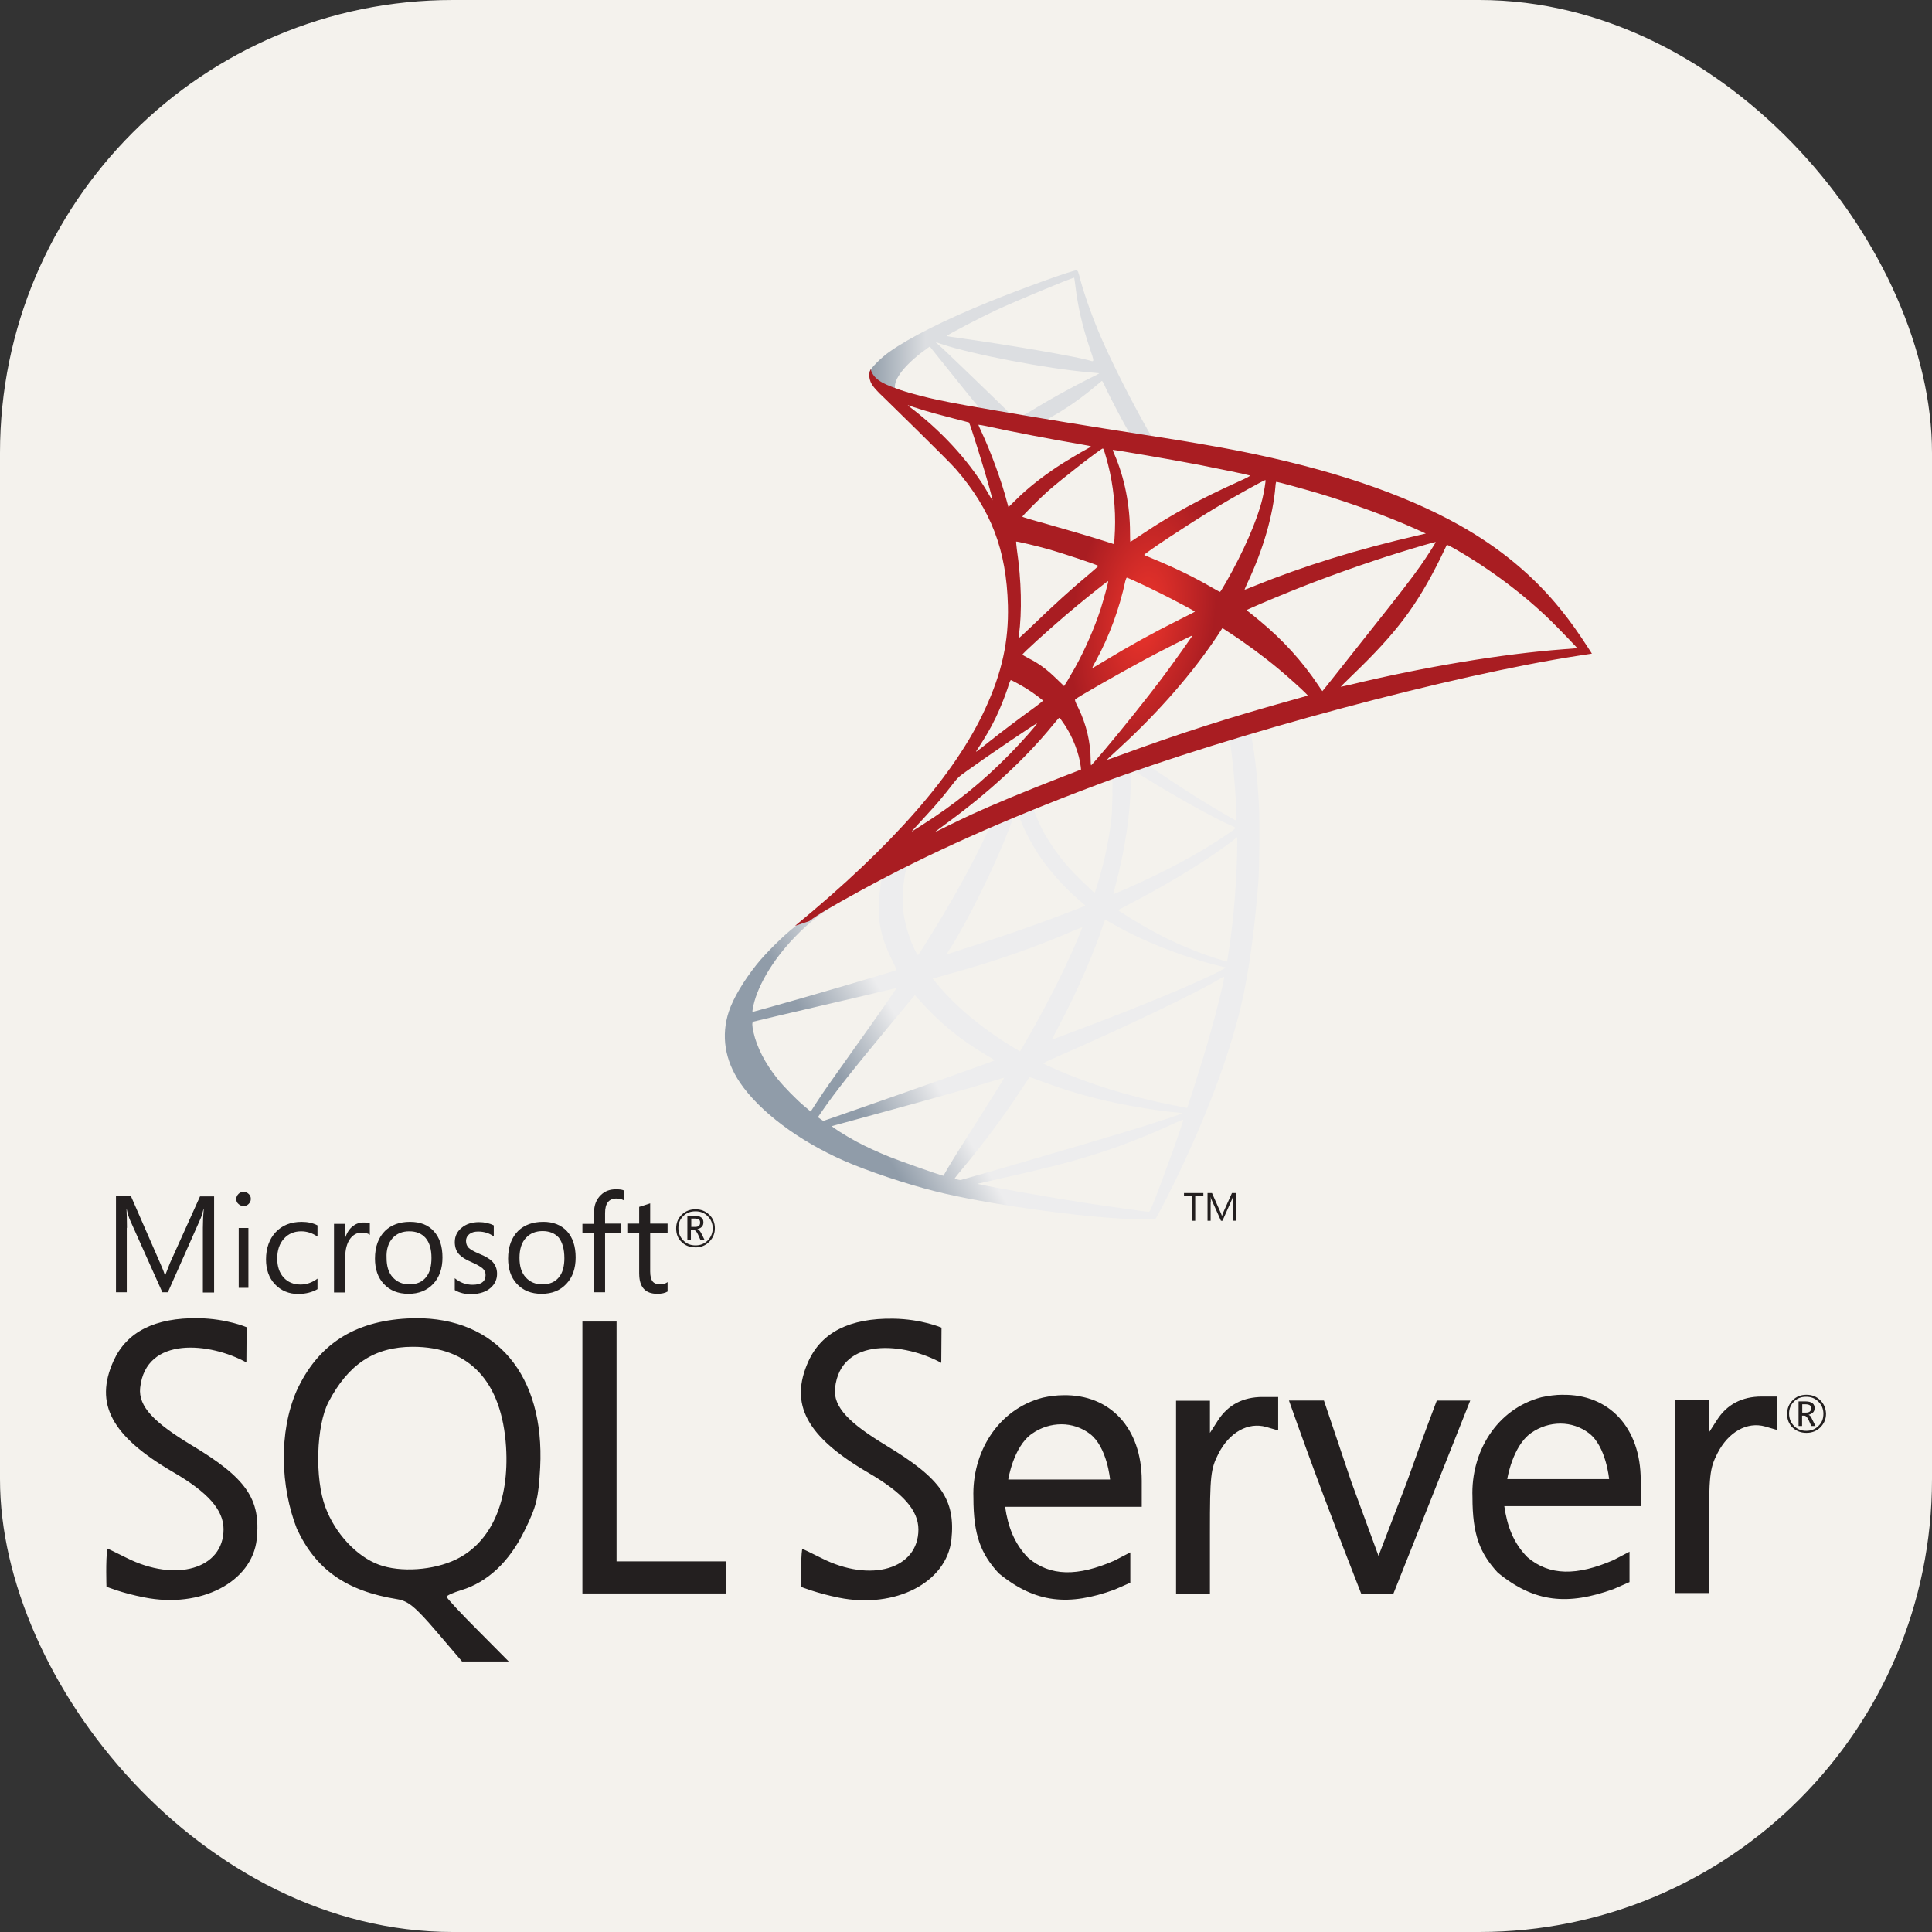 <?xml version="1.0" encoding="UTF-8" standalone="no" ?>
<!DOCTYPE svg PUBLIC "-//W3C//DTD SVG 1.1//EN" "http://www.w3.org/Graphics/SVG/1.1/DTD/svg11.dtd">
<svg xmlns="http://www.w3.org/2000/svg" xmlns:xlink="http://www.w3.org/1999/xlink" version="1.1" width="256" height="256" viewBox="0 0 256 256" xml:space="preserve">
<rect x="0" y="0" width="256" height="256" fill="#333333" stroke="none"/>
<rect width="256" height="256" rx="60" fill="#F4F2ED"/>
<g transform="matrix(0.285 0 0 0.285 128 128)" id="TLDSYm-WiIwAorBYvjNGl"  >
<g style=""   >
		<g transform="matrix(0.308 0 0 0.308 16.239 0.157)" id="VUdyL533SmiUmv5JUIr9X"  >
<linearGradient id="SVGID_23" gradientUnits="userSpaceOnUse" gradientTransform="matrix(0.123 0 0 -0.123 1158.33 1550.273)"  x1="-2901.952" y1="923.573" x2="-2061.249" y2="1420.331">
<stop offset="0%" style="stop-color:rgb(144,156,169);stop-opacity: 1"/>
<stop offset="100%" style="stop-color:rgb(237,237,238);stop-opacity: 1"/>
</linearGradient>
<path style="stroke: none; stroke-width: 1; stroke-dasharray: none; stroke-linecap: butt; stroke-dashoffset: 0; stroke-linejoin: miter; stroke-miterlimit: 4; fill: url(#SVGID_23); fill-rule: nonzero; opacity: 1;"  transform=" translate(-1001.153, -1196.107)" d="M 1410.773 814.195 L 1123.873 907.878 L 874.274 1018.039 L 804.445 1036.474 C 786.661 1053.39 768.014 1070.523 747.846 1087.871 C 725.727 1106.953 705.126 1124.304 689.293 1136.879 C 671.729 1150.759 645.706 1176.781 632.479 1193.259 C 612.744 1217.98 597.131 1244.219 590.408 1264.389 C 578.48 1300.822 584.338 1337.686 607.324 1371.735 C 636.816 1415.104 695.585 1459.341 764.109 1489.484 C 799.025 1504.884 857.792 1524.616 902.029 1535.674 C 975.541 1554.325 1117.8 1574.493 1196.083 1577.531 C 1211.911 1578.181 1233.165 1578.181 1234.03 1577.531 C 1235.767 1576.443 1247.911 1553.242 1262.009 1524.402 C 1310.151 1426.164 1344.847 1334 1363.712 1255.283 C 1374.988 1207.577 1383.878 1144.037 1389.731 1068.791 C 1391.252 1047.755 1391.9 977.277 1390.599 953.421 C 1388.646 914.388 1385.176 882.729 1379.759 851.718 C 1378.891 847.163 1378.671 843.042 1379.107 842.826 C 1379.972 842.176 1382.574 841.309 1417.922 831.114 L 1410.769 814.202 L 1410.769 814.197 L 1410.773 814.197 z M 1345.283 852.581 C 1347.885 852.581 1354.822 919.154 1356.556 961.227 C 1356.992 970.117 1356.772 975.972 1356.34 975.972 C 1354.607 975.972 1319.691 955.373 1294.757 939.76 C 1273.07 926.097 1231.869 898.772 1225.364 893.568 C 1223.191 892.051 1223.407 891.835 1241.192 885.761 C 1271.332 875.567 1342.898 852.581 1345.283 852.581 z M 1199.122 900.724 C 1201.075 900.724 1206.059 903.54 1217.987 910.915 C 1262.658 938.889 1323.38 972.72 1349.402 983.998 C 1357.424 987.467 1358.289 986.164 1339.86 998.744 C 1300.392 1025.633 1251.163 1052.088 1190.877 1078.762 C 1180.253 1083.533 1171.363 1087.218 1171.147 1087.218 C 1170.715 1087.218 1172.012 1081.8 1173.745 1075.293 C 1188.275 1021.292 1196.517 966.646 1196.953 922.841 C 1197.169 901.154 1197.169 901.154 1199.122 900.507 C 1198.686 900.724 1198.902 900.724 1199.122 900.724 z M 1168.98 912.216 C 1170.277 913.515 1169.412 962.093 1167.676 975.32 C 1163.773 1006.982 1157.701 1036.473 1147.729 1069.655 C 1145.343 1077.673 1143.171 1084.4 1142.742 1084.832 C 1141.87 1085.915 1112.161 1056.857 1102.403 1045.581 C 1085.487 1026.063 1072.262 1006.546 1062.503 987.464 C 1057.515 977.705 1049.71 958.624 1050.359 957.972 C 1053.828 955.587 1168.112 911.35 1168.98 912.216 z M 1027.154 967.947 C 1027.37 967.947 1027.586 967.947 1027.806 968.163 C 1028.238 968.597 1029.759 972.068 1031.06 975.97 C 1037.997 994.837 1053.608 1022.594 1067.057 1040.377 C 1081.803 1059.895 1101.105 1080.711 1117.148 1094.373 C 1122.355 1098.71 1127.123 1102.829 1127.772 1103.481 C 1129.076 1104.783 1129.509 1104.564 1094.16 1118.011 C 1053.179 1133.624 1008.504 1149.237 957.325 1165.717 C 945.099 1169.659 932.885 1173.635 920.682 1177.645 C 918.727 1178.297 919.379 1177.211 925.017 1168.322 C 950.388 1128.636 988.987 1050.786 1010.674 995.704 C 1014.361 986.162 1018.047 976.622 1018.699 974.453 C 1019.567 971.415 1020.649 970.332 1023.467 968.813 C 1024.985 968.383 1026.505 967.947 1027.154 967.947 z M 983.787 985.946 C 984.436 986.382 973.376 1009.583 962.533 1030.835 C 941.497 1071.82 918.511 1112.158 887.718 1161.166 C 882.514 1169.622 877.528 1177.431 876.876 1178.298 C 875.793 1179.817 875.357 1179.381 871.888 1172.66 C 864.515 1158.13 858.441 1139.479 855.189 1122.347 C 851.935 1105.431 852.587 1075.941 856.275 1057.726 C 859.091 1044.282 858.877 1044.499 865.382 1041.245 C 893.139 1027.15 982.919 985.079 983.787 985.946 z M 1357.86 1001.128 L 1357.86 1010.235 C 1357.86 1058.594 1352.656 1124.951 1345.063 1173.312 C 1343.762 1181.768 1342.674 1188.705 1342.461 1188.925 C 1342.461 1188.925 1336.173 1187.192 1328.8 1185.02 C 1296.273 1174.827 1260.925 1159.864 1229.046 1142.302 C 1208.008 1130.808 1177.434 1111.939 1178.303 1111.071 C 1178.516 1110.856 1187.626 1106.085 1198.25 1100.446 C 1240.759 1078.328 1281.524 1054.474 1316.872 1030.837 C 1330.101 1021.945 1350.048 1007.635 1354.39 1003.73 L 1357.86 1001.128 z M 820.058 1065.313 C 820.925 1065.313 820.708 1067.048 819.407 1074.855 C 818.539 1080.495 817.456 1090.904 817.025 1098.057 C 815.286 1129.719 820.494 1153.141 836.107 1185.234 C 840.444 1194.126 843.916 1201.499 843.696 1201.714 C 842.177 1203.017 698.622 1245.089 653.513 1257.448 C 640.069 1261.133 628.361 1264.387 627.489 1264.601 C 625.974 1265.037 625.756 1264.821 626.406 1261.131 C 631.393 1229.256 655.682 1187.619 689.51 1152.487 C 712.064 1129.068 730.064 1115.407 760.857 1097.839 C 782.976 1085.264 817.022 1066.4 819.624 1065.53 C 819.626 1065.313 819.842 1065.313 820.058 1065.313 z M 1158.353 1125.816 C 1158.569 1125.6 1163.773 1128.421 1170.061 1132.106 C 1216.469 1158.997 1281.091 1183.936 1336.169 1196.729 L 1341.16 1197.815 L 1334.219 1201.714 C 1305.379 1217.763 1210.613 1257.229 1113.681 1293.446 C 1099.583 1298.648 1085.706 1303.855 1083.1 1304.938 C 1080.498 1306.021 1078.112 1306.673 1078.112 1306.457 C 1078.112 1306.237 1082.018 1298.648 1087.002 1289.325 C 1114.109 1238.581 1141.435 1176.778 1155.313 1133.84 C 1157.052 1129.72 1158.133 1126.035 1158.353 1125.816 z M 1123.873 1137.094 C 1124.093 1137.315 1122.356 1141.865 1120.186 1147.069 C 1101.321 1192.825 1076.596 1242.705 1044.937 1298.652 C 1036.915 1312.966 1030.191 1324.46 1029.971 1324.46 C 1029.758 1324.46 1023.25 1320.554 1015.444 1315.784 C 969.468 1287.592 928.701 1252.896 902.03 1219.283 L 898.125 1214.512 L 917.857 1209.09 C 988.553 1189.792 1048.619 1168.974 1108.257 1143.386 C 1116.716 1139.915 1123.657 1137.094 1123.873 1137.094 z M 1338.126 1211.909 C 1338.126 1211.909 1338.343 1212.126 1338.126 1211.909 C 1338.342 1216.897 1327.282 1261.57 1318.173 1293.878 C 1310.584 1320.985 1304.075 1342.239 1292.151 1379.752 C 1286.947 1396.237 1282.396 1409.895 1282.176 1409.895 C 1281.96 1409.895 1280.659 1409.679 1279.358 1409.248 C 1214.953 1397.534 1157.269 1381.271 1103.055 1359.587 C 1087.873 1353.513 1066.189 1343.754 1064.888 1342.671 C 1064.456 1342.233 1077.468 1336.165 1093.948 1329.008 C 1192.617 1285.854 1294.972 1236.844 1330.101 1215.812 C 1334.22 1213.209 1337.474 1211.909 1338.126 1211.909 z M 843.48 1228.825 C 843.914 1229.257 816.373 1268.943 777.771 1322.939 C 764.327 1341.806 748.714 1363.924 742.86 1372.164 C 737.004 1380.405 728.114 1393.417 723.126 1401.224 L 714.014 1415.32 L 704.255 1407.08 C 692.761 1397.536 672.813 1377.153 663.922 1365.876 C 645.271 1342.675 632.696 1318.17 627.708 1295.836 C 625.322 1285.425 625.322 1280.218 627.488 1279.571 C 630.74 1278.704 688.641 1265.041 742.858 1252.461 C 773.001 1245.524 807.912 1237.284 820.49 1234.248 C 833.069 1231.207 843.264 1228.825 843.48 1228.825 z M 871.236 1239.451 L 878.173 1247.257 C 909.404 1282.171 941.281 1307.981 979.881 1330.529 C 986.822 1334.435 992.025 1337.902 991.589 1338.123 C 990.075 1339.206 857.573 1386.259 796.204 1407.512 C 761.726 1419.655 733.316 1429.413 733.102 1429.413 C 732.886 1429.413 730.933 1428.114 728.761 1426.595 L 724.86 1423.775 L 731.148 1414.669 C 751.531 1385.176 777.124 1352.866 832.855 1285.641 L 871.236 1239.451 z M 1044.289 1363.273 C 1044.502 1363.058 1054.044 1366.525 1065.753 1370.867 C 1093.948 1381.491 1116.28 1388.212 1146.209 1395.803 C 1183.075 1405.129 1236.42 1414.237 1267.866 1416.838 C 1272.637 1417.27 1275.239 1417.706 1274.371 1418.357 C 1272.85 1419.225 1240.976 1429.851 1217.555 1437.224 C 1180.253 1448.932 1066.406 1482.544 973.593 1509.219 C 956.461 1514.206 941.714 1518.327 940.847 1518.542 C 938.681 1518.978 931.522 1517.023 931.522 1516.156 C 931.522 1515.725 936.726 1509.003 943.016 1501.629 C 974.241 1464.329 1005.254 1422.694 1031.06 1383.226 C 1038.214 1372.38 1044.289 1363.49 1044.289 1363.273 z M 1006.119 1364.36 C 1006.335 1364.576 990.94 1389.296 964.053 1431.799 C 952.557 1449.798 939.762 1470.182 935.207 1477.339 C 930.87 1484.278 924.365 1495.123 920.68 1501.193 L 914.39 1512.254 L 911.138 1511.386 C 903.329 1509.217 848.466 1489.915 833.936 1484.061 C 815.936 1476.904 797.287 1468.232 783.407 1460.859 C 766.061 1451.533 744.377 1437.653 746.11 1437.222 C 746.543 1437.006 776.253 1428.979 812.032 1419.223 C 907.016 1393.414 959.71 1378.453 994.193 1367.611 C 1000.483 1365.659 1005.903 1364.14 1006.119 1364.36 z M 1276.104 1427.678 L 1276.32 1427.678 C 1277.188 1429.849 1242.06 1527.433 1229.26 1558.225 C 1226.445 1565.164 1225.364 1566.902 1223.843 1566.681 C 1220.156 1566.468 1169.197 1559.311 1138.183 1554.756 C 1084.189 1546.516 993.542 1530.683 970.774 1525.481 L 965.57 1524.398 L 997.877 1517.02 C 1067.273 1501.407 1100.668 1492.951 1134.496 1482.542 C 1177.218 1469.531 1219.507 1453.266 1262.225 1433.317 C 1268.947 1430.28 1274.586 1427.895 1276.104 1427.678 z" stroke-linecap="round" />
</g>
		<g transform="matrix(0.308 0 0 0.308 24.614 -281.627)" id="UEQP1AoL6gJ7G8mx97TQY"  >
<linearGradient id="SVGID_24" gradientUnits="userSpaceOnUse" gradientTransform="matrix(0.123 0 0 -0.123 1158.33 1550.273)"  x1="-2882.7" y1="10288.81" x2="-2206.249" y2="10288.81">
<stop offset="0%" style="stop-color:rgb(147,159,171);stop-opacity: 1"/>
<stop offset="100%" style="stop-color:rgb(220,222,225);stop-opacity: 1"/>
</linearGradient>
<path style="stroke: none; stroke-width: 1; stroke-dasharray: none; stroke-linecap: butt; stroke-dashoffset: 0; stroke-linejoin: miter; stroke-miterlimit: 4; fill: url(#SVGID_24); fill-rule: nonzero; opacity: 1;"  transform=" translate(-1028.349, -281.052)" d="M 1114.983 145.414 C 1110.212 144.767 1033.226 172.524 983.568 192.689 C 916.558 220.016 864.516 246.04 832.42 268.588 C 820.495 277.049 805.529 292.01 803.147 297.864 C 802.28 300.033 801.844 302.635 801.844 305.237 L 830.904 332.778 L 900.079 354.897 L 1064.673 384.39 L 1252.901 416.702 L 1254.854 400.438 C 1254.205 400.438 1253.769 400.222 1253.124 400.222 L 1228.396 396.317 L 1223.412 387.427 C 1197.822 342.32 1169.631 286.371 1153.151 248.638 C 1140.358 219.362 1128.213 185.536 1121.489 161.247 C 1117.802 146.501 1117.37 145.634 1114.988 145.418 L 1114.988 145.413 L 1114.983 145.413 z M 1111.509 156.477 L 1111.732 156.477 C 1111.945 156.691 1112.813 162.767 1113.682 169.919 C 1117.365 200.283 1124.093 229.554 1134.717 261.216 C 1142.739 285.071 1142.739 283.771 1133.416 280.95 C 1111.297 274.88 1012.195 257.748 940.416 247.773 C 928.922 246.254 919.163 244.737 919.163 244.521 C 918.296 243.654 970.99 216.111 994.194 205.271 C 1023.903 191.606 1105.44 157.56 1111.509 156.477 z M 902.462 253.627 L 910.923 256.443 C 956.893 272.059 1072.474 294.179 1136.233 299.383 C 1143.387 300.034 1149.462 300.686 1149.675 300.686 C 1149.891 300.902 1143.823 304.155 1136.014 307.84 C 1105.224 323.237 1071.393 342.104 1047.972 356.634 C 1041.035 360.969 1034.743 364.441 1033.878 364.441 C 1033.01 364.441 1028.458 363.573 1023.687 362.922 L 1015.013 361.619 L 993.33 340.366 C 955.163 303.286 925.236 274.662 913.742 263.817 L 902.462 253.627 z M 893.791 260.348 L 924.367 298.516 C 941.063 319.551 957.978 340.151 961.668 344.703 C 965.351 349.26 968.389 352.948 968.173 353.164 C 967.305 353.814 923.937 345.355 900.947 340.153 C 877.31 334.73 867.552 332.128 853.023 327.576 L 841.095 323.671 L 841.095 320.633 C 841.311 306.103 859.746 284.419 890.972 262.302 L 893.791 260.348 z M 1153.582 312.394 C 1154.451 312.394 1155.532 314.345 1158.134 320.2 C 1165.507 336.463 1188.498 380.27 1194.131 388.726 C 1195.871 391.548 1198.902 391.764 1168.329 386.776 C 1094.817 374.846 1071.177 370.947 1071.177 370.513 C 1071.177 370.297 1073.346 368.778 1076.165 367.259 C 1098.936 354.684 1121.921 338.635 1142.307 321.503 C 1147.295 317.382 1151.849 313.479 1152.714 312.827 C 1152.93 312.394 1153.366 312.178 1153.582 312.394 z" stroke-linecap="round" />
</g>
		<g transform="matrix(0.308 0 0 0.308 105.749 -148.034)" id="L54WzyCP6oxrxz4-z8sY5"  >
<radialGradient id="SVGID_25" gradientUnits="userSpaceOnUse" gradientTransform="matrix(-0.118 -0.018 -0.036 0.237 -198.955 -1314.415)"  cx="-14217.448" cy="7277.705" r="898.12" fx="-14217.448" fy="7277.705">
<stop offset="0%" style="stop-color:rgb(238,53,44);stop-opacity: 1"/>
<stop offset="100%" style="stop-color:rgb(169,29,34);stop-opacity: 1"/>
</radialGradient>
<path style="stroke: none; stroke-width: 1; stroke-dasharray: none; stroke-linecap: butt; stroke-dashoffset: 0; stroke-linejoin: miter; stroke-miterlimit: 4; fill: url(#SVGID_25); fill-rule: nonzero; opacity: 1;"  transform=" translate(-1291.824, -714.879)" d="M 804.66 294.828 C 804.66 294.828 799.892 302.421 804.445 313.698 C 807.267 320.635 815.506 329.091 824.829 337.767 C 824.829 337.767 921.329 431.881 933.04 445.328 C 986.384 506.913 1009.589 567.633 1011.758 651.34 C 1013.059 705.12 1002.864 752.394 977.494 807.259 C 932.388 905.712 837.187 1014.357 690.377 1134.929 L 711.849 1127.772 C 725.727 1117.361 744.594 1106.305 788.831 1082.016 C 890.968 1026.064 1005.902 974.67 1146.859 921.758 C 1349.83 845.423 1683.574 756.077 1873.535 727.022 L 1893.272 723.984 L 1890.234 719.213 C 1872.889 692.322 1860.958 675.626 1846.644 657.844 C 1805.011 606.232 1754.487 564.381 1692.68 529.683 C 1607.673 482.194 1497.724 445.112 1358.507 417.571 C 1332.268 412.364 1274.584 402.39 1227.744 395.234 C 1128.423 379.841 1064.234 369.213 993.541 357.069 C 968.171 352.73 930.218 346.226 905.063 340.806 C 892.052 337.984 867.116 332.13 847.599 325.408 C 831.986 319.333 809.431 313.261 804.66 294.828 z M 860.612 349.044 C 860.826 348.83 864.295 350.127 868.852 351.646 C 877.092 354.462 887.717 357.716 900.298 361.188 C 909.816 363.806 919.357 366.336 928.922 368.777 C 941.933 372.028 952.774 375.065 952.99 375.065 C 954.511 376.584 976.414 446.623 983.787 473.514 C 986.602 483.709 988.775 492.381 988.558 492.381 C 988.335 492.601 985.953 488.912 983.135 483.925 C 957.762 439.252 917.644 393.93 871.236 357.497 C 865.167 353.164 860.612 349.26 860.612 349.044 z M 967.304 378.536 C 968.389 378.536 973.16 379.187 979.012 380.487 C 1015.878 388.727 1082.02 401.305 1124.305 408.462 C 1131.462 409.545 1137.102 410.849 1137.102 411.28 C 1137.102 411.716 1134.497 413.231 1131.243 414.968 C 1124.09 418.653 1095.246 435.783 1085.707 442.29 C 1061.634 458.337 1039.951 475.685 1024.336 491.298 C 1018.048 497.588 1012.624 502.792 1012.624 502.792 C 1012.624 502.792 1011.327 499.107 1010.238 494.55 C 1002.436 464.407 986.169 419.734 971.423 388.292 C 969.037 383.306 967.084 378.751 967.084 378.319 C 967.084 378.752 967.084 378.536 967.304 378.536 z M 1155.099 414.317 C 1156.4 414.749 1158.569 422.123 1162.905 438.386 C 1170.93 469.832 1174.617 504.962 1173.316 537.707 C 1172.88 546.815 1172.448 555.271 1172.012 556.358 L 1171.363 558.524 L 1160.087 554.839 C 1136.883 547.466 1099.152 536.404 1066.842 527.298 C 1048.406 522.31 1033.447 517.756 1033.447 517.323 C 1033.447 516.02 1060.338 489.131 1071.83 478.94 C 1093.728 459.637 1153.146 413.665 1155.099 414.317 z M 1170.062 416.483 C 1170.714 415.836 1259.841 431.229 1300.393 439.037 C 1330.538 444.891 1374.341 454 1376.942 455.086 C 1378.243 455.518 1373.688 458.12 1359.158 464.625 C 1301.91 490.433 1259.404 513.633 1217.122 541.827 C 1206.062 549.2 1196.736 555.271 1196.52 555.271 C 1196.304 555.271 1196.087 548.984 1196.087 541.393 C 1196.087 500.192 1187.846 458.555 1172.663 423.425 C 1171.146 419.955 1169.845 416.703 1170.062 416.483 z M 1400.578 462.025 C 1401.23 462.675 1398.409 480.242 1395.807 490.649 C 1388.001 522.961 1366.967 570.889 1341.164 615.992 C 1336.606 624.016 1332.487 630.522 1332.05 630.738 C 1331.621 630.954 1325.765 627.7 1319.041 623.797 C 1293.887 609.051 1265.263 595.173 1234.034 582.16 C 1225.363 578.475 1217.771 575.437 1217.554 575.007 C 1216.033 573.704 1285.862 527.514 1322.728 505.395 C 1352.004 487.614 1399.71 461.156 1400.578 462.025 z M 1417.058 464.626 C 1419.011 464.626 1458.479 475.47 1479.077 481.542 C 1530.04 496.723 1588.589 518.19 1626.756 535.538 L 1642.584 542.697 L 1631.528 545.297 C 1538.283 566.764 1458.479 591.489 1381.494 622.715 C 1375.205 625.317 1369.566 627.486 1369.137 627.486 C 1368.701 627.486 1370.87 622.499 1373.689 616.425 C 1396.893 567.2 1411.856 515.805 1415.539 471.998 C 1415.76 467.877 1416.406 464.626 1417.058 464.626 z M 1024.12 554.839 C 1024.769 554.187 1054.913 561.345 1071.177 565.895 C 1095.898 572.837 1148.375 590.4 1148.375 591.703 C 1148.375 591.919 1142.522 596.907 1135.585 602.981 C 1107.177 626.618 1079.851 651.553 1047.104 683.215 C 1037.345 692.543 1029.107 700.132 1028.675 700.132 C 1028.239 700.132 1028.026 698.828 1028.239 697.094 C 1033.226 660.661 1032.145 613.822 1025.205 566.331 C 1024.552 560.257 1023.903 555.055 1024.12 554.839 z M 1657.553 555.491 C 1657.982 555.922 1643.672 578.475 1634.565 591.268 C 1621.556 609.917 1602.467 634.643 1559.313 688.856 C 1536.548 717.478 1510.955 749.792 1502.501 760.634 C 1493.823 771.476 1486.67 780.582 1486.45 780.582 C 1486.234 780.582 1483.419 776.681 1480.381 771.911 C 1456.092 735.478 1427.032 703.6 1392.552 674.976 C 1386.047 669.553 1378.894 663.698 1376.508 661.963 C 1374.122 660.229 1372.169 658.494 1372.169 658.278 C 1372.169 657.629 1409.031 641.795 1437.01 630.521 C 1486.02 610.569 1552.804 586.716 1602.902 571.318 C 1629.142 563.079 1657.117 555.055 1657.553 555.491 z M 1674.249 559.825 C 1675.114 559.61 1680.321 562.212 1686.61 565.895 C 1739.307 596.038 1790.915 634.857 1831.687 674.759 C 1843.179 686.037 1871.587 715.529 1871.151 715.745 C 1871.151 715.745 1861.176 716.612 1849.468 717.478 C 1758.172 724.42 1641.29 743.717 1528.957 770.823 C 1521.368 772.556 1514.647 774.075 1514.211 774.075 C 1513.782 774.075 1522.236 765.619 1532.864 755.428 C 1598.786 691.89 1628.931 651.772 1664.492 580.208 C 1669.478 569.585 1673.817 560.477 1674.249 559.825 C 1674.033 559.825 1674.033 559.825 1674.249 559.825 z M 1191.313 609.271 C 1194.351 609.918 1222.542 623.151 1243.793 633.774 C 1263.31 643.529 1292.587 659.146 1294.104 660.445 C 1294.32 660.661 1283.909 666.083 1271.12 672.373 C 1230.348 692.757 1195.436 712.055 1159.002 734.175 C 1148.594 740.465 1139.92 745.672 1139.704 745.672 C 1138.836 745.672 1139.052 744.8 1144.908 734.175 C 1164.426 698.614 1180.037 656.11 1188.931 614.689 C 1189.795 611.437 1190.664 609.271 1191.313 609.271 z M 1163.121 614.473 C 1163.773 615.125 1156.4 641.796 1151.848 656.326 C 1142.954 683.867 1127.992 718.346 1113.465 744.369 C 1109.991 750.438 1104.788 759.33 1101.969 764.317 L 1096.549 772.991 L 1084.405 761.284 C 1070.311 747.621 1058.815 739.164 1044.072 731.572 C 1038.213 728.539 1033.661 725.934 1033.661 725.503 C 1033.661 723.768 1070.743 690.156 1099.151 665.868 C 1119.534 648.302 1162.472 613.823 1163.121 614.473 z M 1335.525 685.386 L 1346.152 692.323 C 1370.434 708.156 1399.058 729.189 1420.965 747.621 C 1433.322 757.811 1457.175 779.283 1461.95 784.487 L 1464.548 787.309 L 1446.987 792.295 C 1347.666 819.833 1270.9 844.338 1181.338 877.302 C 1171.363 880.987 1162.905 884.023 1162.253 884.023 C 1160.956 884.023 1159.868 885.106 1182.207 864.504 C 1239.458 811.813 1290.199 753.692 1327.933 697.093 L 1335.525 685.386 z M 1290.201 696.662 C 1290.633 697.094 1260.925 738.946 1243.141 762.584 C 1221.89 790.776 1184.156 838.049 1158.134 868.84 C 1147.294 881.637 1137.971 892.262 1137.535 892.48 C 1136.883 892.696 1136.667 889.444 1136.667 884.456 C 1136.667 858.214 1129.946 830.24 1118.234 806.388 C 1113.246 796.413 1112.378 794.027 1113.466 792.944 C 1117.585 789.256 1180.689 753.258 1220.589 731.791 C 1247.479 717.479 1289.545 696.228 1290.201 696.662 z M 1016.094 763.887 C 1016.746 763.887 1021.734 766.487 1027.373 769.525 C 1041.251 777.114 1053.612 785.571 1064.671 794.681 C 1065.103 795.113 1059.467 799.669 1052.094 805.087 C 1031.492 819.833 1000.266 843.472 982.053 858.002 C 962.965 873.182 962.319 873.615 964.485 870.363 C 978.799 848.46 985.952 836.099 993.545 820.27 C 1000.266 806.176 1006.987 789.477 1011.758 774.947 C 1013.492 768.658 1015.662 763.887 1016.094 763.887 z M 1089.177 821.135 C 1090.258 820.921 1091.563 822.87 1097.415 831.546 C 1109.776 849.975 1119.318 874.7 1121.707 894.65 L 1122.136 898.989 L 1092.431 910.483 C 1039.298 931.082 990.292 951.468 957.109 966.645 C 947.787 970.984 931.522 978.789 920.898 983.997 C 910.271 989.415 901.597 993.536 901.597 993.32 C 901.597 993.104 908.318 988.116 916.558 982.042 C 981.402 934.987 1037.565 883.373 1079.634 831.763 C 1084.189 826.34 1088.311 821.352 1088.741 821.136 L 1089.177 821.135 z M 1055.565 829.377 C 1056.433 830.244 1031.712 858.217 1014.797 875.348 C 972.944 918.071 931.524 951.468 880.128 983.997 C 873.623 988.116 867.769 991.801 867.117 992.237 C 865.598 993.104 867.549 990.934 890.103 966.429 C 904.417 951.032 915.258 938.021 927.619 921.976 C 935.859 911.352 937.378 909.833 949.307 901.372 C 981.185 878.385 1054.697 828.508 1055.565 829.377 z" stroke-linecap="round" />
</g>
		<g transform="matrix(0.541 0 0 0.541 0 213.585)" id="WTrQ6FsEWVS13nc0OH48w"  >
<path style="stroke: none; stroke-width: 1; stroke-dasharray: none; stroke-linecap: butt; stroke-dashoffset: 0; stroke-linejoin: miter; stroke-miterlimit: 4; fill: rgb(35,31,31); fill-rule: nonzero; opacity: 1;"  transform=" translate(-739.101, -992.212)" d="M 265.747 900.102 C 263.471 900.102 261.194 900.319 258.938 900.319 C 212.963 902.769 181.955 923.002 163.825 962.514 C 148.319 998.249 150.012 1044.96 163.999 1080.914 C 180.264 1116.045 206.546 1134.586 250.415 1141.589 C 259.697 1143.109 265.921 1148.205 283.898 1169.195 L 306.018 1195.11 L 346.136 1195.11 L 319.46 1168.218 C 304.714 1153.473 292.787 1140.634 292.787 1139.506 C 292.787 1138.379 298.428 1135.907 305.256 1133.826 C 327.766 1127.014 346.459 1109.624 359.535 1082.972 C 370.118 1061.57 371.637 1054.954 373.154 1028.326 C 377.123 949.066 335.334 899.513 265.745 900.079 L 265.747 900.102 z M 300.92 1107.372 C 281.403 1116.825 253.063 1118.712 234.564 1111.925 C 215.437 1104.9 196.918 1085.036 188.589 1062.548 C 179.33 1037.957 180.652 992.592 191.235 972.162 C 208.258 939.634 230.769 924.672 263.665 924.672 C 312.457 924.672 340.214 954.556 343.836 1010.72 C 346.699 1057.605 330.998 1092.778 300.941 1107.352 L 300.92 1107.372 z M 993.945 967.804 C 977.117 967.804 964.236 974.615 955.56 988.035 L 948.751 998.662 L 948.751 971.034 L 919.628 971.034 L 919.628 1136.712 L 948.732 1136.712 L 948.732 1083.756 C 948.732 1035.332 949.336 1029.672 956.103 1016.421 C 965.429 998.249 981.474 989.187 996.982 993.524 L 1007.39 996.56 L 1007.39 967.848 L 993.945 967.848 L 993.945 967.804 z M 822.847 966.285 C 817.142 966.285 811.091 967.045 805.066 968.369 C 766.095 978.559 744.128 1015.858 745.472 1054.242 C 745.472 1086.381 751.716 1102.448 767.224 1119.299 C 798.994 1145.364 827.726 1147.445 866.499 1133.46 C 873.114 1130.641 880.313 1127.388 880.313 1127.388 L 880.313 1101.323 L 866.499 1108.479 C 835.12 1122.14 811.483 1122.14 792.55 1106.049 C 780.474 1093.753 775.159 1079.007 772.71 1062.181 L 890.136 1062.181 L 890.136 1039.842 C 890.136 994.303 862.726 965.548 822.823 966.285 L 822.847 966.285 z M 775.355 1038.932 C 775.355 1038.932 779.693 1010.525 795.783 999.378 C 803.527 993.912 812.416 991.268 821.111 991.268 C 829.83 991.268 838.525 994.086 845.703 999.574 C 860.451 1010.915 862.922 1038.717 862.922 1038.717 L 775.356 1038.717 L 775.356 1038.932 L 775.355 1038.932 z M 73.244 1009.051 C 41.671 989.923 27.662 976.13 29.375 959.866 C 34.275 914.869 89.878 921.093 120.67 938.117 L 120.889 907.845 C 120.889 907.845 103.865 900.472 79.468 900.081 C 42.039 899.517 17.838 911.79 6.498 936.772 C -10.158 973.637 4.59 1001.437 57.894 1032.449 C 87.819 1049.861 101.046 1064.977 101.046 1081.457 C 101.046 1115.504 59.996 1127.388 17.645 1106.027 C 8.929 1101.69 1.555 1098.068 1.165 1098.068 C -0.354 1107.719 0.429 1130.813 0.429 1130.813 C 0.429 1130.813 13.441 1136.279 32.956 1140.049 C 81.356 1149.699 125.401 1126.995 129.564 1090.13 C 133.186 1055.521 120.671 1037.369 73.246 1009.026 L 73.244 1009.051 z M 1251.698 965.896 C 1246.016 965.896 1239.987 966.676 1233.698 967.999 C 1194.774 978.191 1172.848 1015.491 1174.344 1053.875 C 1174.344 1085.97 1180.569 1101.886 1196.073 1118.713 C 1227.844 1144.802 1256.577 1146.904 1295.546 1132.897 C 1302.138 1130.079 1309.316 1126.871 1309.316 1126.871 L 1309.316 1100.762 L 1295.525 1107.959 C 1264.082 1121.578 1240.443 1121.578 1221.578 1105.488 C 1209.433 1093.214 1204.164 1078.641 1201.713 1061.617 L 1318.945 1061.617 L 1318.945 1039.281 C 1318.945 993.96 1291.533 965.182 1251.632 965.942 L 1251.698 965.896 z M 1204.206 1038.542 C 1204.206 1038.542 1208.587 1010.177 1224.655 998.813 C 1232.376 993.328 1241.266 990.681 1249.962 990.681 C 1258.636 990.681 1267.376 993.5 1274.556 999.008 C 1289.302 1010.35 1291.775 1038.346 1291.775 1038.346 L 1204.23 1038.346 L 1204.206 1038.542 z M 670.397 1009.419 C 638.824 990.336 624.857 976.499 626.549 960.234 C 631.449 915.214 687.053 921.461 717.845 938.485 L 718.063 908.213 C 718.063 908.213 701.039 900.839 676.642 900.491 C 639.213 899.928 615.012 912.202 603.651 937.183 C 587.018 974.047 601.959 1001.849 655.088 1032.86 C 684.972 1050.253 698.199 1065.172 698.199 1081.652 C 698.199 1115.699 657.17 1127.778 614.818 1106.221 C 606.144 1101.884 598.772 1098.305 598.338 1098.305 C 596.819 1107.954 597.602 1131.051 597.602 1131.051 C 597.602 1131.051 610.46 1136.321 629.912 1140.288 C 678.357 1149.96 722.422 1127.276 726.565 1090.411 C 730.165 1055.974 717.674 1037.824 670.398 1009.459 L 670.398 1009.419 z M 1422.818 967.414 C 1405.99 967.414 1392.959 974.243 1384.435 987.668 L 1377.624 998.25 L 1377.624 970.667 L 1348.501 970.667 L 1348.501 1136.3 L 1377.603 1136.3 L 1377.603 1083.346 C 1377.603 1034.943 1378.187 1029.261 1384.978 1016.033 C 1394.302 997.883 1410.347 988.798 1425.853 993.155 L 1436.261 996.19 L 1436.261 967.415 L 1422.818 967.415 z M 438.797 1008.464 L 438.797 902.941 L 409.436 902.941 L 409.436 1136.669 L 532.914 1136.669 L 532.914 1109.065 L 438.798 1109.065 L 438.798 1008.464 z M 1117.812 1041.36 L 1093.611 1104.335 L 1070.341 1041.013 L 1046.704 970.84 L 1016.649 970.84 C 1036.124 1026.052 1057.307 1082.216 1078.669 1136.669 C 1087.929 1136.885 1097.21 1136.669 1106.468 1136.669 L 1139.15 1054.611 L 1172.437 970.861 L 1143.705 970.861 C 1143.705 970.861 1131.017 1004.127 1117.791 1041.382 L 1117.812 1041.36 z M 506.455 839.251 C 511.183 839.251 515.129 837.735 518.382 834.482 C 521.59 831.271 523.282 827.498 523.282 822.771 C 523.282 818.043 521.59 814.096 518.382 811.06 C 515.129 808.025 511.377 806.505 506.671 806.505 C 501.902 806.505 497.954 808.025 494.744 811.233 C 491.492 814.444 490.017 818.391 490.017 822.945 C 490.017 827.716 491.536 831.661 494.744 834.656 C 497.781 837.69 501.728 839.209 506.455 839.209 L 506.455 839.251 z M 496.047 812.362 C 498.865 809.544 502.292 808.241 506.672 808.241 C 510.793 808.241 514.22 809.544 517.083 812.362 C 519.902 815.181 521.42 818.607 521.42 822.771 C 521.42 826.934 519.902 830.535 517.083 833.353 C 514.221 836.17 510.793 837.516 506.672 837.516 C 502.487 837.516 499.082 836.215 496.264 833.353 C 493.445 830.535 491.927 826.934 491.927 822.771 C 491.927 818.607 493.228 815.182 496.047 812.362 z M 503.05 824.29 L 504.958 824.29 C 506.304 824.29 507.626 825.59 508.753 828.063 L 511.032 833.179 L 514.609 833.179 L 511.791 827.496 C 510.642 825.221 509.515 823.898 508.191 823.527 C 509.861 823.137 511.183 822.574 512.138 821.445 C 513.09 820.471 513.438 819.147 513.438 817.65 C 513.438 815.916 512.896 814.616 511.748 813.661 C 510.446 812.577 508.364 811.992 505.674 811.992 L 499.648 811.992 L 499.648 833.179 L 502.683 833.179 L 502.683 824.288 L 503.05 824.29 z M 503.05 814.444 L 505.697 814.444 C 507.605 814.444 508.95 814.834 509.687 815.397 C 510.403 815.961 510.598 816.7 510.598 818.043 C 510.598 820.493 509.078 821.644 506.261 821.644 L 503.009 821.644 L 503.009 814.444 L 503.05 814.444 z M 18.032 822.402 C 18.032 815.029 17.816 809.544 17.642 806.312 L 17.816 806.312 C 18.574 810.126 19.507 812.969 20.266 814.855 L 48.456 877.83 L 53.184 877.83 L 81.374 814.292 C 82.135 812.559 82.894 809.955 83.826 806.333 L 84.042 806.333 C 83.479 812.623 83.284 818.087 83.284 822.445 L 83.284 878.026 L 92.932 878.026 L 92.932 795.404 L 80.832 795.404 L 54.919 852.87 C 53.964 855.146 52.641 858.553 50.95 863.063 L 50.558 863.063 C 49.995 860.829 48.672 857.424 46.786 853.26 L 21.456 795.207 L 8.598 795.207 L 8.598 877.828 L 17.879 877.828 L 17.879 822.443 L 18.032 822.402 z M 114.077 822.556 L 122.406 822.556 L 122.406 874.014 L 114.077 874.014 L 114.077 822.556 z M 118.241 803.688 C 119.977 803.688 121.451 803.101 122.578 801.954 C 123.728 800.825 124.488 799.351 124.488 797.617 C 124.488 795.925 123.923 794.406 122.601 793.28 C 121.43 792.13 119.933 791.543 118.22 791.543 C 116.53 791.543 115.012 792.13 113.882 793.28 C 112.736 794.406 111.975 795.925 111.975 797.617 C 111.975 799.504 112.561 800.825 113.882 801.954 C 115.186 803.101 116.529 803.688 118.22 803.688 L 118.241 803.688 z M 181.781 875.143 L 181.781 866.077 C 177.226 869.482 172.325 871.175 167.251 871.175 C 161.181 871.175 156.256 869.094 152.656 865.105 C 149.079 861.158 147.171 855.669 147.171 848.839 C 147.171 841.683 149.079 835.999 153.025 831.662 C 156.82 827.499 161.744 825.417 167.773 825.417 C 172.695 825.417 177.42 826.937 181.782 829.974 L 181.782 820.324 C 177.814 818.242 173.282 817.287 168.163 817.287 C 158.707 817.287 151.336 820.324 145.828 826.181 C 140.362 832.035 137.543 839.994 137.543 849.601 C 137.543 858.144 139.993 865.323 145.091 870.81 C 150.403 876.447 157.193 879.31 165.519 879.31 C 171.957 879.132 177.226 877.787 181.781 875.143 z M 205.612 847.71 C 205.612 840.922 207.13 835.437 209.949 831.661 C 212.596 828.258 215.804 826.545 219.599 826.545 C 222.809 826.545 225.085 827.13 226.754 828.453 L 226.754 818.607 C 225.454 818.044 223.567 817.849 221.117 817.849 C 217.712 817.849 214.678 818.995 212.01 821.102 C 209.191 823.333 206.936 826.74 205.613 831.077 L 205.397 831.077 L 205.397 818.997 L 195.964 818.997 L 195.964 877.982 L 205.418 877.982 L 205.418 847.71 L 205.612 847.71 z M 259.891 879.153 C 268.783 879.153 275.939 876.29 281.251 870.61 C 286.541 864.969 289.187 857.381 289.187 847.924 C 289.187 838.277 286.76 830.903 281.815 825.414 C 276.915 819.931 270.104 817.282 261.212 817.282 C 252.32 817.282 245.164 819.929 239.852 825.046 C 234.171 830.687 231.178 838.645 231.178 848.859 C 231.178 857.75 233.607 865.124 238.726 870.61 C 244.016 876.29 251.021 879.131 259.891 879.131 L 259.891 879.153 z M 246.446 831.098 C 250.046 827.303 254.775 825.415 260.628 825.415 C 266.702 825.415 271.255 827.303 274.638 831.098 C 278.042 835.067 279.735 840.728 279.735 848.295 C 279.735 855.493 278.216 861.154 275.006 864.949 C 271.798 868.918 267.07 871.02 260.823 871.02 C 254.752 871.02 250.046 868.916 246.446 864.949 C 242.869 860.959 241.155 855.493 241.155 848.295 C 240.787 841.139 242.674 835.285 246.446 831.098 z M 330.587 874.014 C 334.186 870.806 336.096 866.859 336.096 861.912 C 336.096 857.575 334.576 853.976 331.758 851.135 C 329.458 848.86 325.904 846.798 320.764 844.716 C 316.208 842.81 313.39 841.116 311.871 839.793 C 310.354 838.276 309.421 836.391 309.421 833.722 C 309.421 831.272 310.376 829.385 312.242 827.867 C 314.15 826.351 316.579 825.614 319.832 825.614 C 324.928 825.614 329.286 826.957 333.275 829.799 L 333.275 820.343 C 329.459 818.437 325.317 817.526 320.589 817.526 C 314.518 817.526 309.4 819.197 305.625 822.425 C 301.656 825.637 299.771 829.8 299.771 834.699 C 299.771 839.036 301.071 842.637 303.542 845.281 C 305.624 847.537 309.183 849.837 314.125 851.895 C 318.854 853.978 322.063 855.863 323.775 857.38 C 325.466 858.9 326.225 860.785 326.225 863.021 C 326.225 868.527 322.453 871.37 315.079 871.37 C 309.397 871.37 304.303 869.504 299.746 865.732 L 299.746 875.921 C 303.867 878.396 308.812 879.522 314.276 879.522 C 321.281 879.154 326.766 877.441 330.54 874.036 L 330.587 874.014 z M 375.606 817.284 C 366.713 817.284 359.558 819.931 354.245 825.048 C 348.607 830.689 345.571 838.647 345.571 848.861 C 345.571 857.752 348.023 865.126 353.118 870.612 C 358.431 876.292 365.413 879.133 374.305 879.133 C 383.412 879.133 390.353 876.272 395.665 870.588 C 400.978 864.951 403.623 857.361 403.623 847.905 C 403.623 838.255 401.151 830.883 396.249 825.396 C 391.134 819.909 384.322 817.263 375.648 817.263 L 375.606 817.284 z M 393.951 848.296 C 393.951 855.494 392.433 861.155 389.224 864.95 C 386.014 868.919 381.286 871.021 375.04 871.021 C 368.966 871.021 364.262 868.917 360.661 864.95 C 357.084 860.96 355.371 855.494 355.371 848.296 C 355.371 840.706 357.259 834.852 361.054 830.903 C 364.63 827.13 369.36 825.221 375.236 825.221 C 381.09 825.221 385.797 827.128 389.2 830.903 C 392.237 835.066 393.929 840.727 393.929 848.296 L 393.951 848.296 z M 419.498 877.809 L 428.931 877.809 L 428.931 826.741 L 442.744 826.741 L 442.744 818.803 L 428.93 818.803 L 428.93 809.695 C 428.93 801.413 432.138 797.249 438.775 797.249 C 441.009 797.249 443.286 797.812 444.978 798.767 L 444.978 790.246 C 443.286 789.487 441.009 789.314 438.166 789.314 C 433.071 789.314 428.908 790.833 425.502 794.041 C 421.533 797.814 419.431 802.715 419.431 809.353 L 419.431 819.025 L 409.453 819.025 L 409.453 826.961 L 419.431 826.961 L 419.431 877.837 L 419.498 877.809 z M 458.248 861.718 C 458.248 873.256 463.346 879.132 473.754 879.132 C 477.528 879.132 480.368 878.526 482.645 877.181 L 482.645 869.071 C 480.911 870.373 478.85 870.981 476.574 870.981 C 473.366 870.981 471.11 870.219 469.786 868.506 C 468.441 866.817 467.683 863.952 467.683 860.005 L 467.683 826.719 L 482.644 826.719 L 482.644 818.781 L 467.683 818.781 L 467.683 801.391 C 464.43 802.518 461.243 803.473 458.227 804.425 L 458.227 818.78 L 448.035 818.78 L 448.035 826.718 L 458.227 826.718 L 458.227 861.697 L 458.248 861.718 z M 1473.128 970.448 C 1469.919 967.414 1466.124 965.895 1461.419 965.895 C 1456.649 965.895 1452.7 967.414 1449.491 970.666 C 1446.282 973.854 1444.762 977.821 1444.762 982.377 C 1444.762 987.105 1446.282 991.052 1449.467 994.086 C 1452.678 997.122 1456.623 998.642 1461.395 998.642 C 1466.1 998.642 1470.069 997.122 1473.323 993.913 C 1476.511 990.66 1478.202 986.909 1478.202 982.204 C 1478.028 977.433 1476.315 973.485 1473.106 970.45 L 1473.128 970.448 z M 1471.611 992.786 C 1468.791 995.604 1465.365 996.905 1461.201 996.905 C 1457.082 996.905 1453.656 995.604 1450.793 992.786 C 1447.975 989.923 1446.455 986.345 1446.455 982.159 C 1446.455 978.038 1447.756 974.614 1450.619 971.751 C 1453.437 968.934 1456.844 967.63 1461.201 967.63 C 1465.322 967.63 1468.75 968.934 1471.611 971.751 C 1474.429 974.614 1475.947 978.038 1475.947 982.159 C 1475.947 986.541 1474.646 989.923 1471.611 992.786 z M 1463.109 983.135 C 1464.8 982.745 1466.146 981.986 1467.078 981.054 C 1468.033 980.077 1468.381 978.753 1468.381 977.239 C 1468.381 975.547 1467.838 974.202 1466.69 973.27 C 1465.389 972.185 1463.286 971.599 1460.62 971.599 L 1454.591 971.599 L 1454.591 992.763 L 1457.628 992.763 L 1457.628 983.872 L 1459.513 983.872 C 1460.816 983.872 1462.117 985.172 1463.286 987.645 L 1465.54 992.741 L 1469.142 992.741 L 1466.324 987.058 C 1465.347 984.586 1464.219 983.457 1463.072 983.088 L 1463.109 983.135 z M 1461.027 981.228 L 1457.775 981.228 L 1457.775 974.073 L 1460.443 974.073 C 1462.33 974.073 1463.652 974.418 1464.412 975.005 C 1465.17 975.568 1465.344 976.306 1465.344 977.651 C 1465.344 980.101 1463.826 981.23 1461.008 981.23 L 1461.027 981.228 z M 933.443 816.353 L 936.089 816.353 L 936.089 795.166 L 943.091 795.166 L 943.091 792.52 L 926.439 792.52 L 926.439 795.166 L 933.445 795.166 L 933.445 816.353 L 933.443 816.353 z M 949.49 800.436 C 949.49 798.374 949.49 796.683 949.338 795.731 C 949.512 796.857 949.902 797.618 950.076 798.181 L 958.209 816.353 L 959.51 816.353 L 967.662 798.006 C 967.881 797.443 968.055 796.705 968.422 795.731 C 968.248 797.618 968.248 799.132 968.248 800.284 L 968.248 816.332 L 971.068 816.332 L 971.068 792.52 L 967.662 792.52 L 960.291 808.958 C 960.117 809.545 959.529 810.692 959.162 811.995 L 958.945 811.995 C 958.793 811.234 958.404 810.476 957.861 809.177 L 950.488 792.522 L 946.672 792.522 L 946.672 816.376 L 949.338 816.376 L 949.338 800.459 L 949.49 800.436 z" stroke-linecap="round" />
</g>
</g>
</g>
</svg>